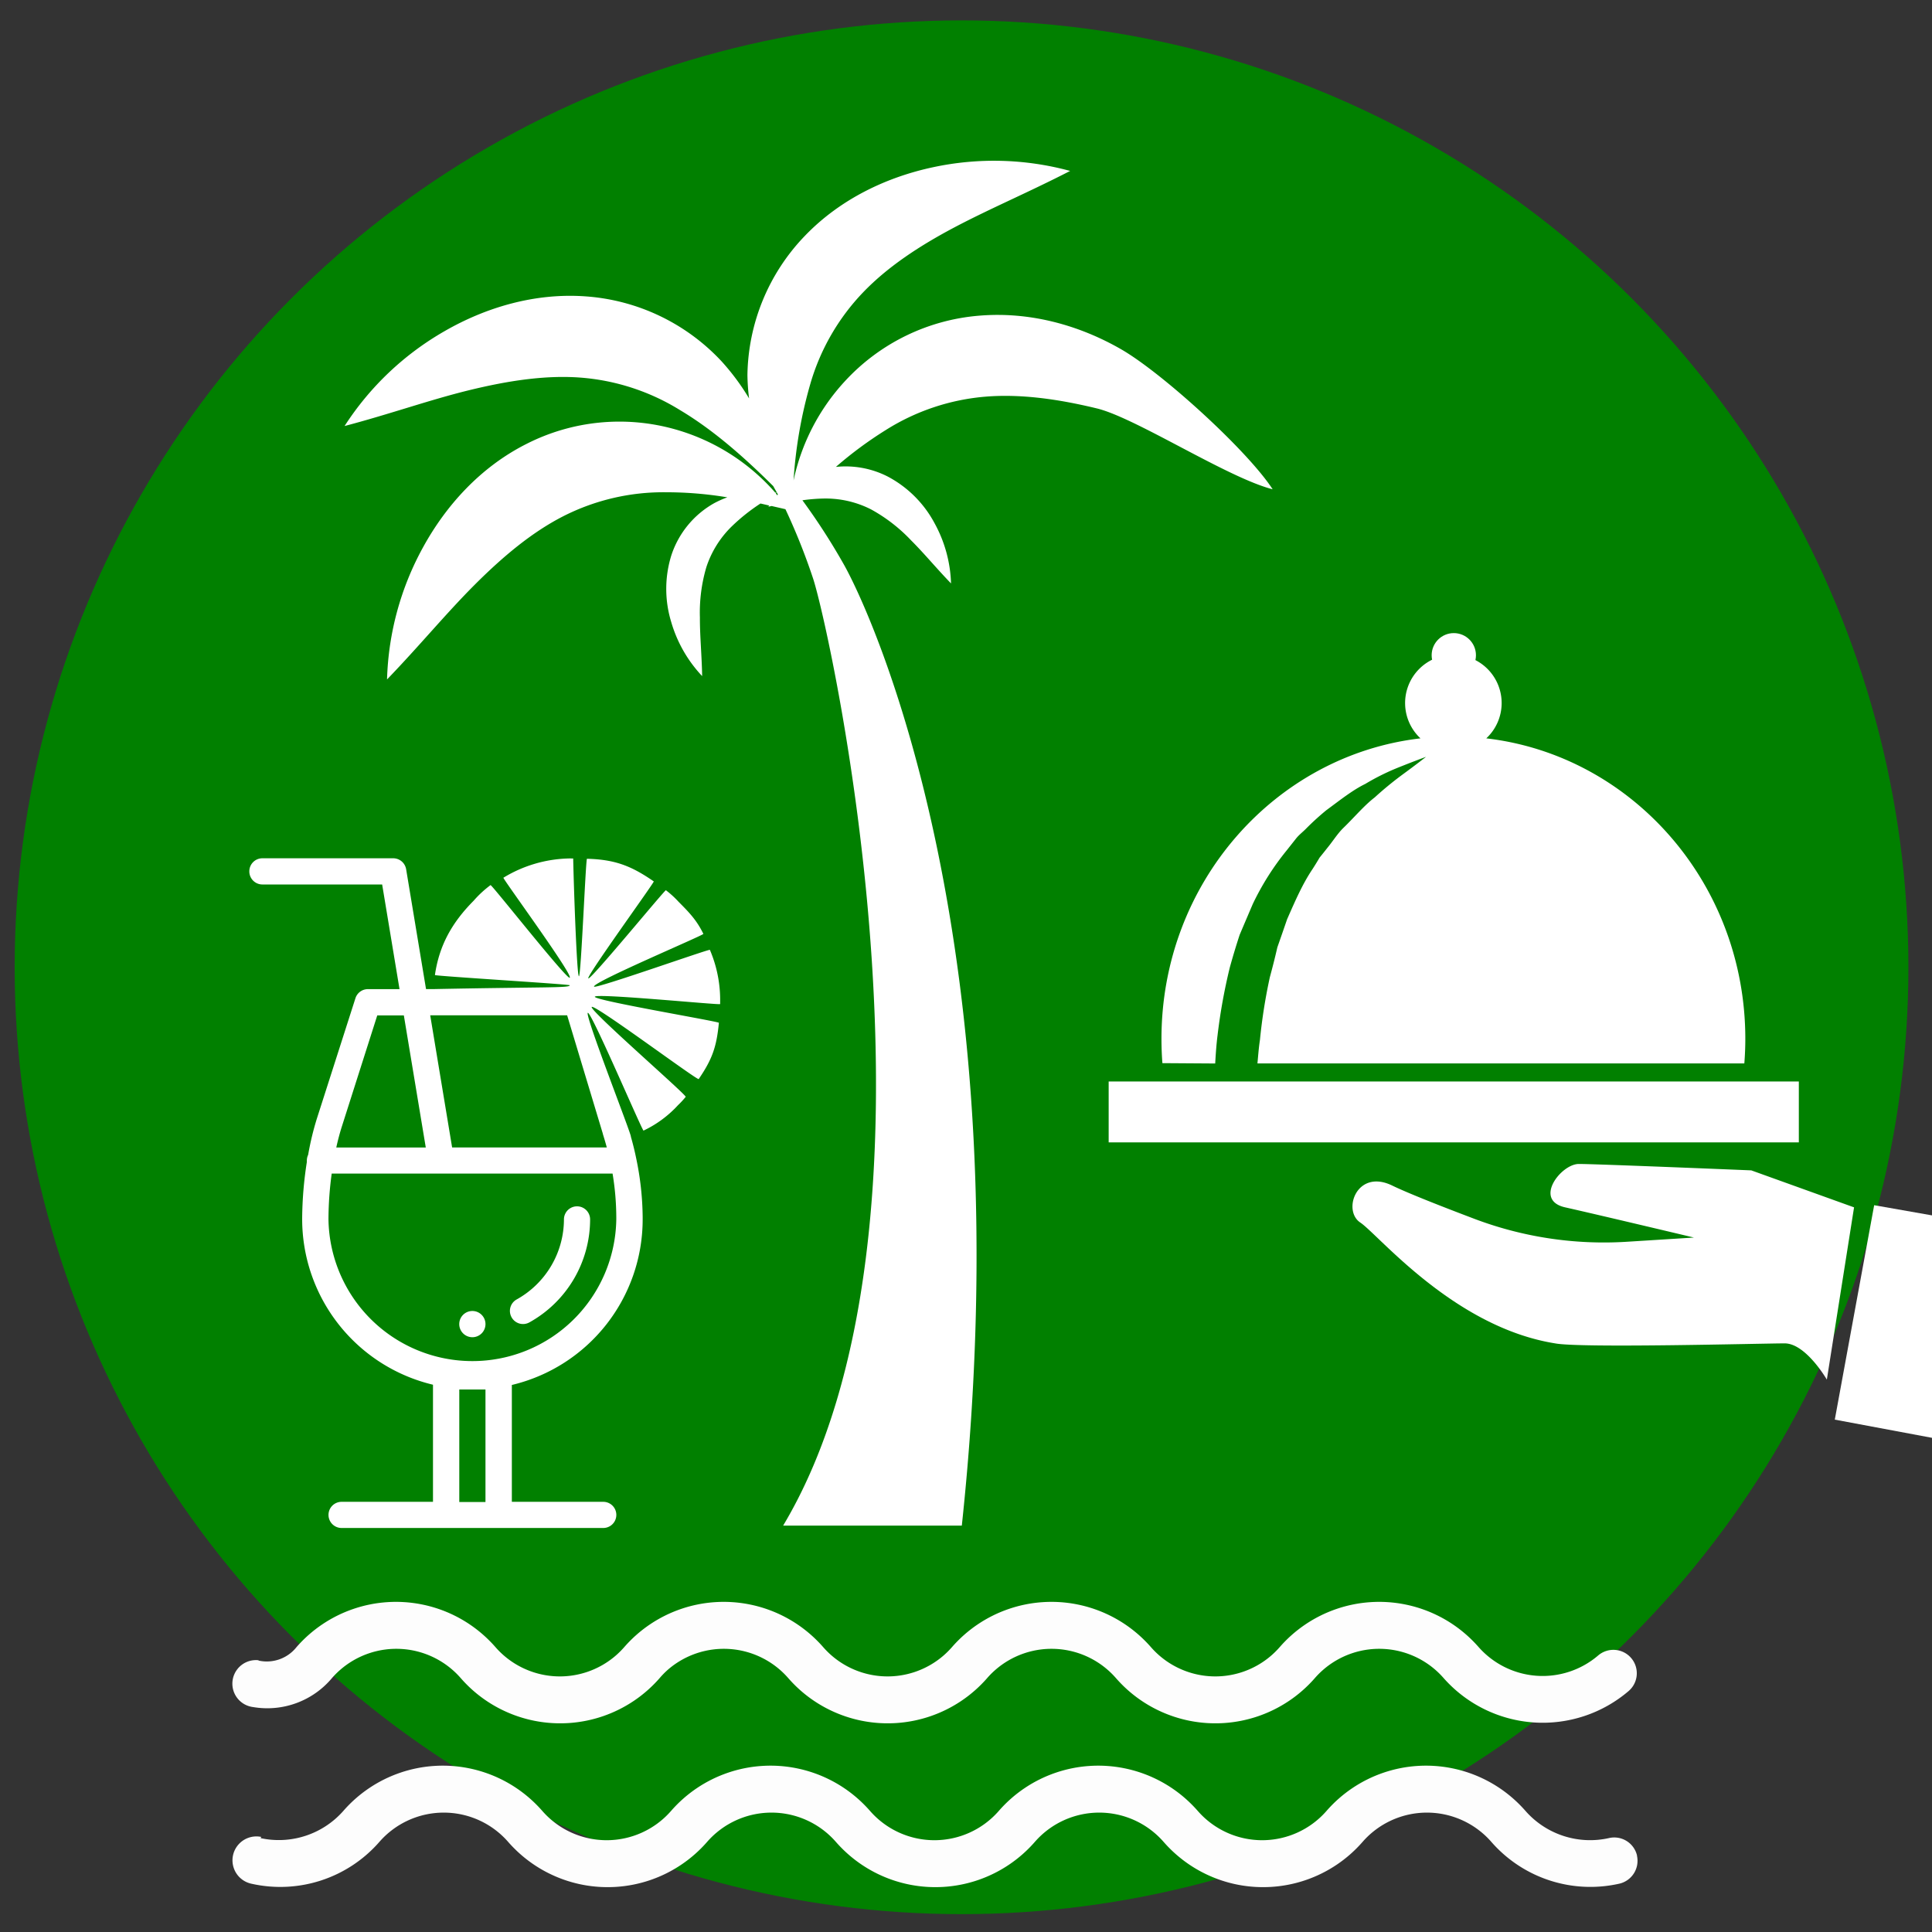 <svg viewBox="247.08 242.82 549.54 549.54" xmlns="http://www.w3.org/2000/svg" style="max-height: 500px" width="549.54" height="549.54"><rect x="247.08" y="242.82" width="549.54" height="549.54" fill="#333333" stroke="none"/><defs><style>.cls-1{fill:#018000;}.cls-2{fill:#fdfdfd;}.cls-3{fill:#fff;}</style></defs><title>pixabay_icons_all inclusive resort</title><g data-name="Layer 8" id="Layer_8"><g data-name="Layer 10" id="Layer_10"><circle r="269.33" cy="517.95" cx="520.58" class="cls-1"/><path d="M320.68,715.07a6.7,6.7,0,1,0-1.6,13.31,24,24,0,0,0,22.43-8.25,23.29,23.29,0,0,1,2.33-2.33,24.3,24.3,0,0,1,34.28,2.33,38.33,38.33,0,0,0,3.6,3.61,37.55,37.55,0,0,0,53-3.61A23.29,23.29,0,0,1,437,717.8a24.3,24.3,0,0,1,34.28,2.33,38.33,38.33,0,0,0,3.6,3.61,37.55,37.55,0,0,0,53-3.61,23.29,23.29,0,0,1,2.33-2.33,24.3,24.3,0,0,1,34.28,2.33,38.33,38.33,0,0,0,3.6,3.61,37.55,37.55,0,0,0,53-3.61,23.29,23.29,0,0,1,2.33-2.33,24.3,24.3,0,0,1,34.28,2.33,37.61,37.61,0,0,0,52.58,3.73,6.66,6.66,0,1,0-8.66-10.12,24.29,24.29,0,0,1-33.94-2.4,38.44,38.44,0,0,0-3.61-3.61,37.53,37.53,0,0,0-53,3.61,25.62,25.62,0,0,1-2.33,2.33,24.3,24.3,0,0,1-34.28-2.33,38.44,38.44,0,0,0-3.61-3.61,37.53,37.53,0,0,0-53,3.61,25.62,25.62,0,0,1-2.33,2.33,24.3,24.3,0,0,1-34.28-2.33,38.44,38.44,0,0,0-3.61-3.61,37.53,37.53,0,0,0-53,3.61,25.62,25.62,0,0,1-2.33,2.33,24.3,24.3,0,0,1-34.28-2.33,38.44,38.44,0,0,0-3.61-3.61,37.53,37.53,0,0,0-53,3.61,10.79,10.79,0,0,1-10.85,3.8Z" class="cls-2"/><path d="M321.41,765.32a6.8,6.8,0,0,0-2.8,13.31A37.4,37.4,0,0,0,355,766.72a24.3,24.3,0,0,1,36.61,0,38.44,38.44,0,0,0,3.61,3.61,37.53,37.53,0,0,0,53-3.61,24.3,24.3,0,0,1,36.61,0,38.44,38.44,0,0,0,3.61,3.61,37.53,37.53,0,0,0,53-3.61,24.3,24.3,0,0,1,36.61,0,38.44,38.44,0,0,0,3.61,3.61,37.53,37.53,0,0,0,53-3.61,24.3,24.3,0,0,1,36.61,0,37.4,37.4,0,0,0,36.34,11.91h0a6.67,6.67,0,0,0,5.1-7.92l0-.13a6.65,6.65,0,0,0-8-4.93A24.47,24.47,0,0,1,681,757.93a38.44,38.44,0,0,0-3.61-3.61,37.53,37.53,0,0,0-53,3.61,24.3,24.3,0,0,1-36.61,0,38.44,38.44,0,0,0-3.61-3.61,37.53,37.53,0,0,0-53,3.61,24.3,24.3,0,0,1-36.61,0,38.44,38.44,0,0,0-3.61-3.61,37.53,37.53,0,0,0-53,3.61,24.3,24.3,0,0,1-36.61,0,38.44,38.44,0,0,0-3.61-3.61,37.53,37.53,0,0,0-53,3.61,24.47,24.47,0,0,1-23.56,7.72Z" class="cls-2"/><path d="M592.73,545.32c.16-2.68.33-5.38.68-8.09A160.27,160.27,0,0,1,596.89,518q1.3-4.71,2.8-9.28c1.27-3,2.51-5.9,3.74-8.78a75.72,75.72,0,0,1,9.65-15.25c.89-1.13,1.77-2.23,2.63-3.33s2-1.93,2.91-2.88a74.59,74.59,0,0,1,5.72-5.2c4-2.94,7.5-5.74,11.08-7.48a65.86,65.86,0,0,1,9.08-4.54c5.23-2.1,8.2-3.16,8.2-3.16s-2.53,2-7,5.27a97.81,97.81,0,0,0-7.59,6.26c-3,2.3-5.73,5.6-9,8.76-1.62,1.61-2.87,3.64-4.4,5.51-.75.95-1.51,1.91-2.3,2.88-.63,1.08-1.29,2.15-2,3.25-2.86,4.24-5,9.21-7.22,14.25-.91,2.64-1.83,5.31-2.78,8-.64,2.81-1.36,5.65-2.13,8.48a154.43,154.43,0,0,0-2.82,17.85c-.34,2.21-.5,4.45-.71,6.69,48.47,0,86,0,138.49,0,.18-2.3.28-4.63.28-7,0-44.22-32.22-80.64-73.68-85.46a13.73,13.73,0,1,0-18.72,0c-41.46,4.82-73.67,41.24-73.67,85.46,0,2.33.09,4.63.26,6.92Z" class="cls-3"/><circle r="6.3" cy="429.2" cx="660.6" class="cls-3"/><rect height="17.32" width="196.31" y="550.44" x="562.43" class="cls-3"/><path d="M634,590.56c5.17,3.44,26.6,29.76,55.42,34.37,7.08,1.39,59.26,0,65.29,0s12,10.31,12,10.31l7.74-49-29.23-10.52s-44-1.82-49.06-1.82-13,10.3-3.89,12.34,36.64,8.59,36.64,8.59l-19.12,1.2a104.13,104.13,0,0,1-43.48-6.58c-9.16-3.47-18.77-7.24-23.29-9.44C633,575.2,628.84,587.13,634,590.56Z" class="cls-3"/><polygon points="780.17 585.63 768.97 646.62 813.75 655 813.75 591.54 780.17 585.63" class="cls-3"/><path d="M367.47,398.39a82.83,82.83,0,0,0-10.3,37.69c9.17-9.5,16.84-18.85,25-27s16.31-14.92,25.14-19.43a62.82,62.82,0,0,1,29.25-6.81,105.85,105.85,0,0,1,17.4,1.44,28.5,28.5,0,0,0-3.67,1.63A26.42,26.42,0,0,0,438,400.9a32.13,32.13,0,0,0,0,18.83,37.74,37.74,0,0,0,8.8,15.4c-.11-6-.66-11.46-.64-16.66a45.67,45.67,0,0,1,1.83-14.31,28.55,28.55,0,0,1,7.2-11.58,54.11,54.11,0,0,1,8.2-6.54c.82.18,1.67.38,2.5.58a2.16,2.16,0,0,0-.27.33c.33-.07.63-.12.95-.2,1.3.31,2.59.59,3.92.91a179.18,179.18,0,0,1,7.87,19.72c5.05,15.42,42.3,184.33-8.52,269.38h50.82c17.56-164.51-25.2-258.47-33.51-273.3a183,183,0,0,0-11.83-18.34,48.8,48.8,0,0,1,6.25-.5,28.49,28.49,0,0,1,13.27,3.09,46.19,46.19,0,0,1,11.41,8.83c3.7,3.68,7.18,7.93,11.34,12.23a37.81,37.81,0,0,0-4.67-17.1,32.06,32.06,0,0,0-13.33-13.3,26.38,26.38,0,0,0-14.75-2.74A111.39,111.39,0,0,1,499,365.16a62.85,62.85,0,0,1,28.47-9.52c9.89-.8,20.5.66,31.6,3.35s37.18,19.73,50,23c-7.19-11.06-31.47-33.14-43.11-39.83s-25.63-10.77-40.34-9.55a58.32,58.32,0,0,0-38.34,18.78,59.88,59.88,0,0,0-14.48,28.09,128.11,128.11,0,0,1,4.78-27.5,62.84,62.84,0,0,1,15-26c6.87-7.16,15.78-13.09,25.89-18.44s21.29-10.07,33-16.1a82.57,82.57,0,0,0-39-1.05c-13,2.77-26.33,8.93-36.54,19.61a58.26,58.26,0,0,0-16.25,39.48,59,59,0,0,0,.47,6.67,66,66,0,0,0-7.84-10.57,58.44,58.44,0,0,0-38.54-18.45c-14.74-1.09-28.75,3.26-40.28,9.91A82.73,82.73,0,0,0,345.09,364c12.77-3.36,24.17-7.43,35.31-10.16s21.69-4.34,31.59-3.63a62.88,62.88,0,0,1,28.55,9.28c9,5.37,17.61,12.77,26.48,21.6.44.81.92,1.58,1.33,2.4a2,2,0,0,0-.18.21c-.13-.18-.29-.37-.44-.55.11-.07.18-.13.29-.19-.15,0-.3,0-.45-.05A59.2,59.2,0,0,0,439.32,365a58.28,58.28,0,0,0-42.51,4.1C383.63,375.75,373.89,386.71,367.47,398.39Z" class="cls-3"/><path d="M377.71,619.44a3.73,3.73,0,1,0,3.73-3.72A3.73,3.73,0,0,0,377.71,619.44Z" class="cls-3"/><path d="M392.6,617.52a3.72,3.72,0,0,0,5.06,1.44,33.54,33.54,0,0,0,17.27-29.29,3.72,3.72,0,0,0-7.44,0A26.12,26.12,0,0,1,394,612.46,3.72,3.72,0,0,0,392.6,617.52Z" class="cls-3"/><path d="M318,490.68a3.71,3.71,0,0,0,3.72,3.72h34.06l4.94,29.77h-9a3.72,3.72,0,0,0-3.54,2.59L337.21,561a81.18,81.18,0,0,0-2.48,10.3,3.76,3.76,0,0,0-.37,1.6,3.25,3.25,0,0,0,0,.44,107.72,107.72,0,0,0-1.33,16v.28a48.45,48.45,0,0,0,37.21,47.07v33.31h-26a3.72,3.72,0,0,0,0,7.44h74.43a3.72,3.72,0,1,0,0-7.44h-26V636.76a48.42,48.42,0,0,0,37.21-47.09V589A84.34,84.34,0,0,0,428,572.11c-.41-2-.91-4-1.48-6,.36-.15-13.14-34.52-12.25-35.19s15.52,33.66,15.86,33.49a31.81,31.81,0,0,0,9.8-7.23h0a24.4,24.4,0,0,0,2.19-2.37c.38-.46-27.45-24.63-26.73-25.57s30.1,21,30.43,20.51c3.84-5.63,5.08-9.13,5.74-16,0-.39-35.52-6.35-35.29-7.42s35.63,2.42,35.65,2.09c0-.61,0,.41,0-.21,0-.12,0-.23,0-.35v-.1A36.33,36.33,0,0,0,449,513c-.14-.32-32.65,11.22-32.95,10.45-.49-1.25,31.27-14.64,31.1-15-1.93-3.92-3.95-6-7.09-9.16a26.61,26.61,0,0,0-3.57-3.25c-.26-.2-21.44,25.63-22.07,25.07s18.88-27.4,18.62-27.58c-6.44-4.46-11.11-6.24-19-6.44-.36,0-1.69,33.51-2.29,33.42s-1.48-25.88-1.63-33.51h.72l-.91,0h-.41a6.08,6.08,0,0,0-.61,0,37.38,37.38,0,0,0-18.64,5.48c-.29.18,19.91,27.68,18.87,28.45-.81.61-22.22-26.57-22.53-26.35a30.22,30.22,0,0,0-4.82,4.46c-6.11,6.15-9.78,12.66-11,21.12-.05.29,38.32,2.61,38.35,2.91.06.81-7.08.45-38.88,1.09h-2l-5.66-34.1a3.73,3.73,0,0,0-3.67-3.11H321.71A3.71,3.71,0,0,0,318,490.68Zm100.57,74.67a.14.14,0,0,0,0,.07c.41,1.29.77,2.54,1.11,3.78h-44l-6.23-37.58h38.95Zm-40.85,72.7h7.45v32h-7.45Zm-36.28-61.41h79.88a77.29,77.29,0,0,1,1.06,12.4v.63a40.94,40.94,0,0,1-81.87,0h0v-.27A98.46,98.46,0,0,1,341.43,576.64Zm20.51-45,6.24,37.58H342.73c.47-2.13,1-4.13,1.57-5.92l10.09-31.66Z" class="cls-3"/></g></g></svg>